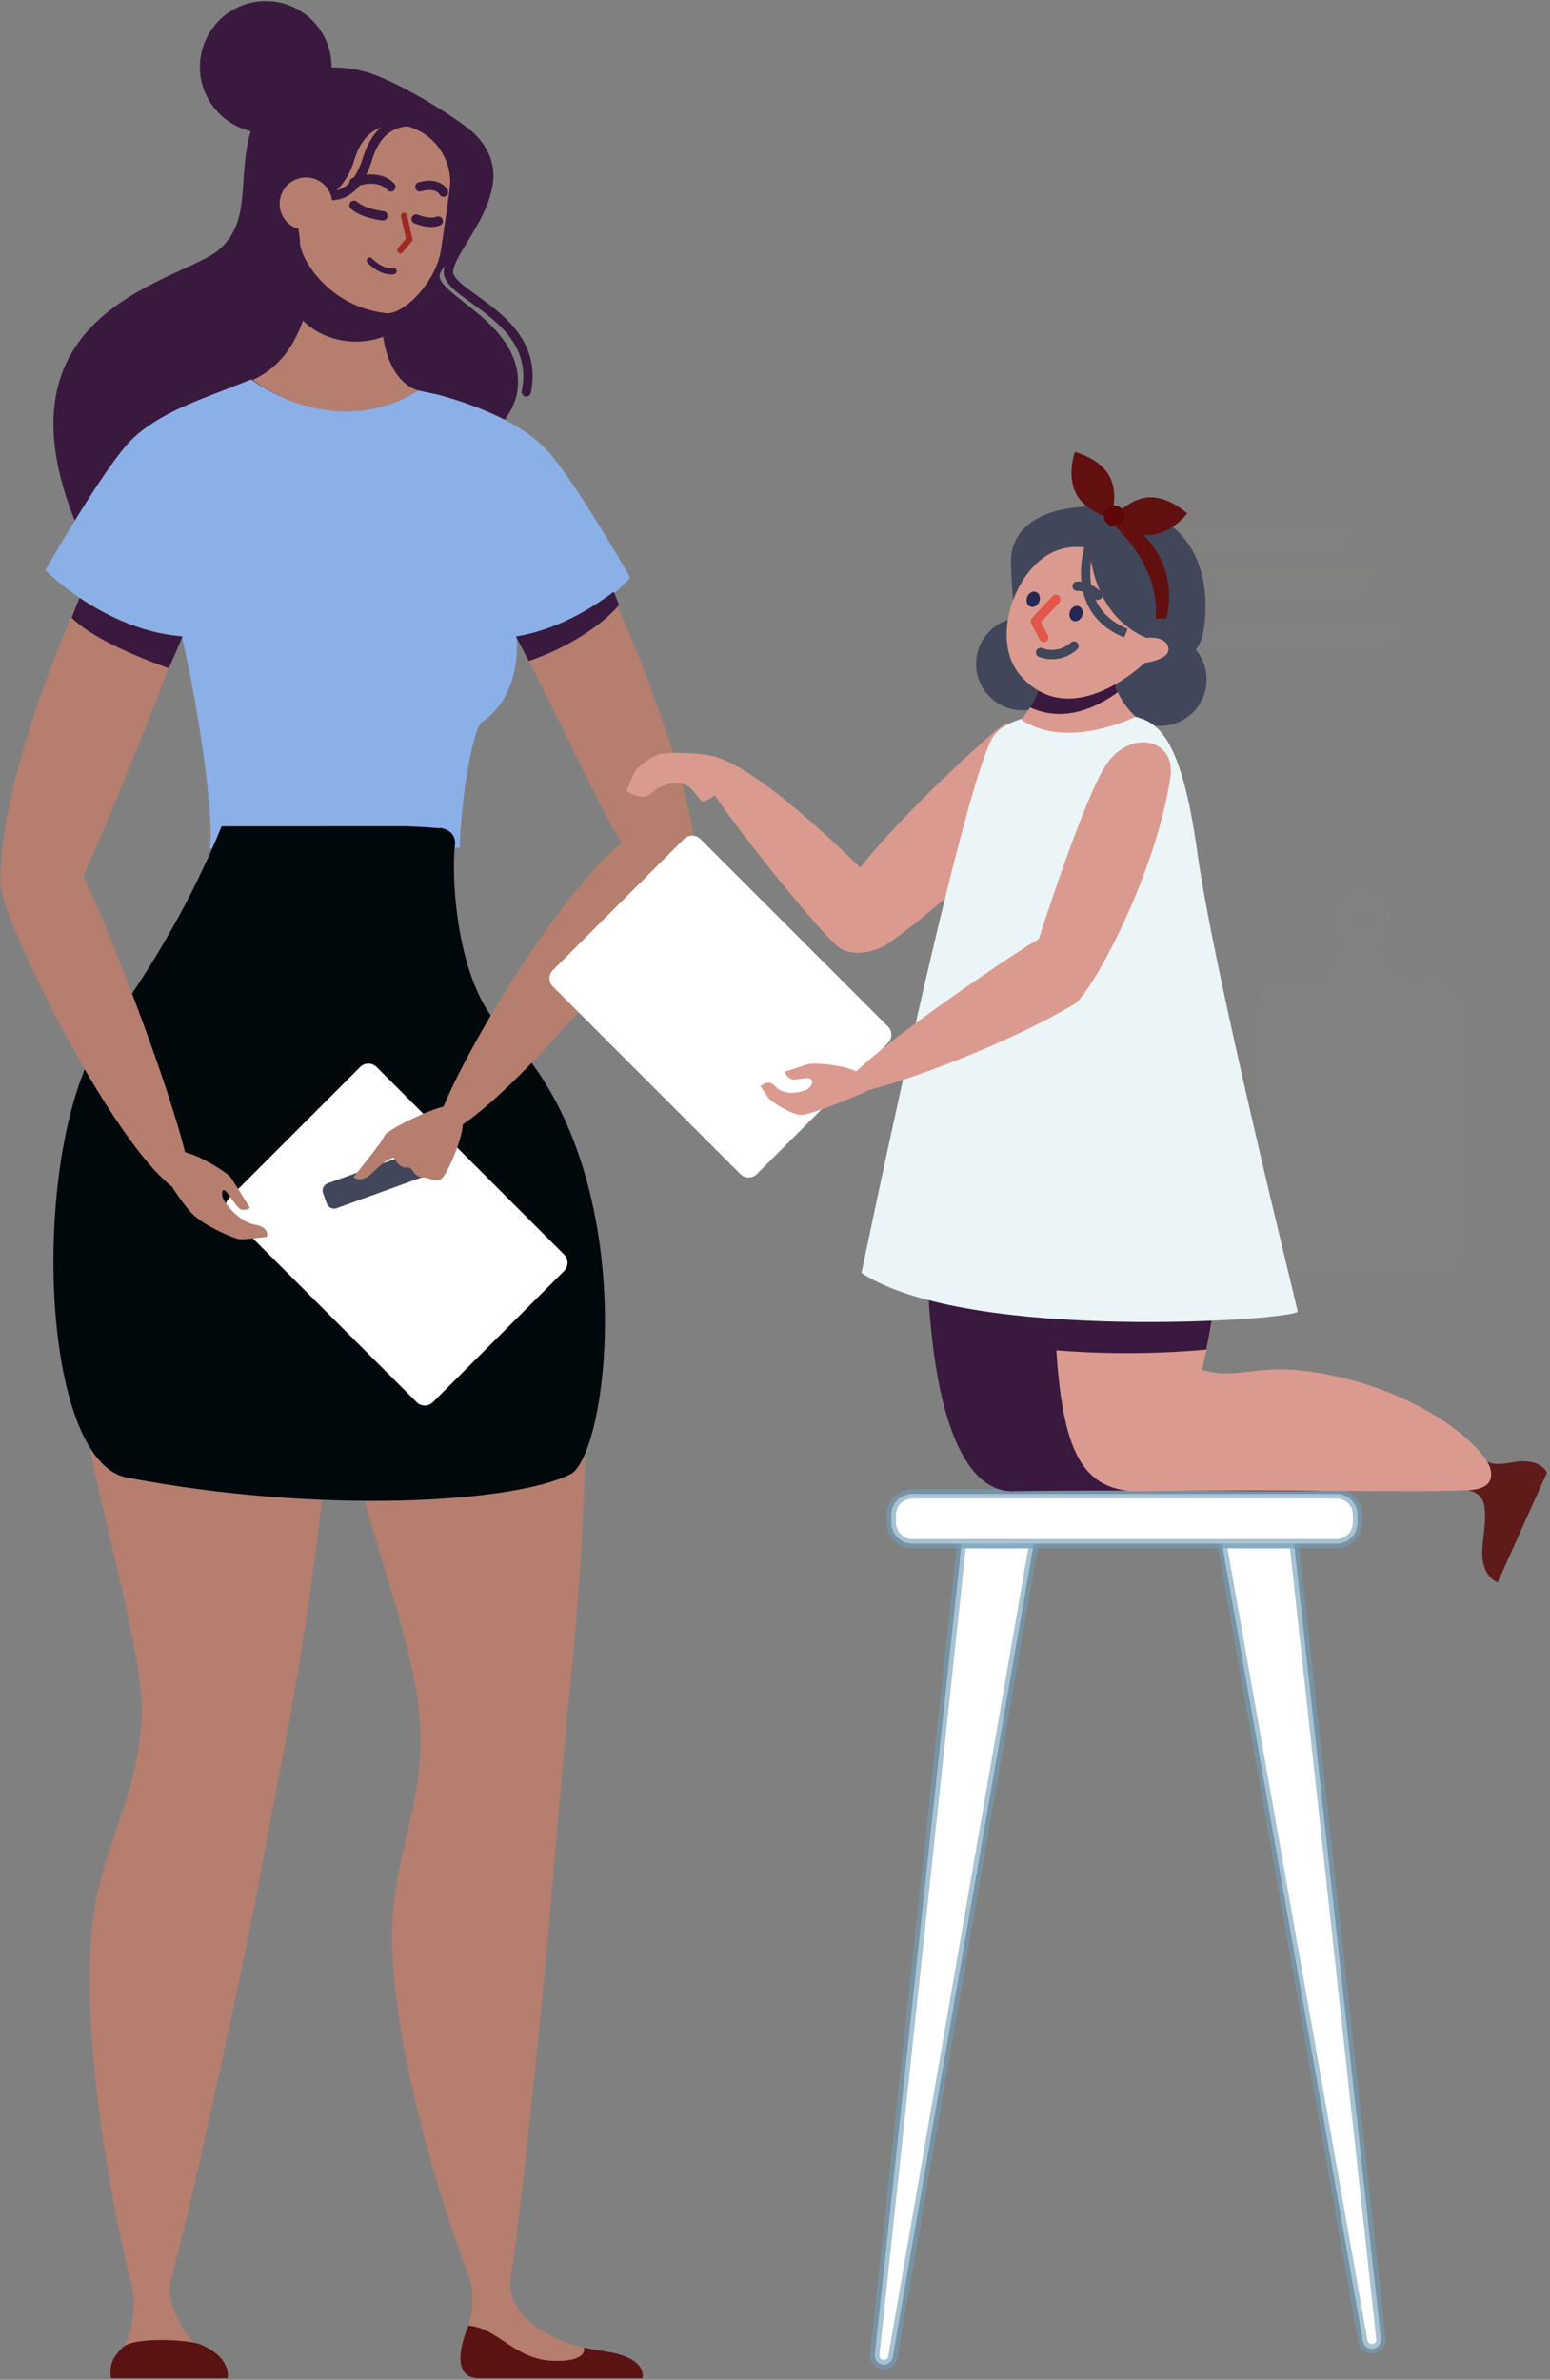 <svg width="499" height="766" viewBox="0 0 499 766" fill="none" xmlns="http://www.w3.org/2000/svg">
<rect x="0" y="0" width="499" height="766" fill="#808080" stroke="none"/>
<g opacity="0.2">
<g opacity="0.2">
<g opacity="0.2">
<path opacity="0.2" d="M466.264 446.359H231.664V503.989H466.264V446.359Z" stroke="#F1B104" stroke-width="3" stroke-linecap="round" stroke-linejoin="round"/>
<path opacity="0.2" d="M466.264 513.749H231.664V724.349H466.264V513.749Z" stroke="#F1B104" stroke-width="3" stroke-linecap="round" stroke-linejoin="round"/>
<path opacity="0.2" d="M443.513 565.209H263.983V698.699H443.513V565.209Z" fill="#FFE6AA"/>
<path opacity="0.2" d="M438.734 560.429H259.204V693.919H438.734V560.429Z" stroke="#F1B104" stroke-width="3" stroke-linecap="round" stroke-linejoin="round"/>
<path opacity="0.2" d="M435.303 530.119H261.913C261.019 530.119 260.293 530.844 260.293 531.739V538.419C260.293 539.314 261.019 540.039 261.913 540.039H435.303C436.198 540.039 436.923 539.314 436.923 538.419V531.739C436.923 530.844 436.198 530.119 435.303 530.119Z" stroke="#F1B104" stroke-width="3" stroke-linecap="round" stroke-linejoin="round"/>
<path opacity="0.2" d="M345.724 560.429L259.974 646.179" stroke="#F1B104" stroke-width="3" stroke-linecap="round" stroke-linejoin="round"/>
<path opacity="0.2" d="M365.224 560.429L259.204 666.449" stroke="#F1B104" stroke-width="3" stroke-linecap="round" stroke-linejoin="round"/>
<path opacity="0.2" d="M403.933 560.429L270.443 693.919" stroke="#F1B104" stroke-width="3" stroke-linecap="round" stroke-linejoin="round"/>
<path opacity="0.2" d="M427.184 485.949C433.563 485.949 438.734 480.778 438.734 474.399C438.734 468.02 433.563 462.849 427.184 462.849C420.805 462.849 415.634 468.02 415.634 474.399C415.634 480.778 420.805 485.949 427.184 485.949Z" stroke="#F1B104" stroke-width="3" stroke-linecap="round" stroke-linejoin="round"/>
<path opacity="0.2" d="M427.184 467.379V462.849" stroke="#F1B104" stroke-width="3" stroke-linecap="round" stroke-linejoin="round"/>
<path opacity="0.2" d="M427.184 485.949V481.419" stroke="#F1B104" stroke-width="3" stroke-linecap="round" stroke-linejoin="round"/>
<path opacity="0.2" d="M420.164 473.919H415.634" stroke="#F1B104" stroke-width="3" stroke-linecap="round" stroke-linejoin="round"/>
<path opacity="0.2" d="M438.734 473.919H434.204" stroke="#F1B104" stroke-width="3" stroke-linecap="round" stroke-linejoin="round"/>
<path opacity="0.2" d="M427.184 470.349V474.399H430.764" stroke="#F1B104" stroke-width="3" stroke-linecap="round" stroke-linejoin="round"/>
<path opacity="0.2" d="M316.264 484.129C319.809 484.129 322.684 481.255 322.684 477.709C322.684 474.163 319.809 471.289 316.264 471.289C312.718 471.289 309.844 474.163 309.844 477.709C309.844 481.255 312.718 484.129 316.264 484.129Z" fill="white"/>
<path opacity="0.2" d="M340.633 484.129C344.179 484.129 347.053 481.255 347.053 477.709C347.053 474.163 344.179 471.289 340.633 471.289C337.088 471.289 334.213 474.163 334.213 477.709C334.213 481.255 337.088 484.129 340.633 484.129Z" fill="white"/>
<path opacity="0.2" d="M365.014 484.129C368.559 484.129 371.434 481.255 371.434 477.709C371.434 474.163 368.559 471.289 365.014 471.289C361.468 471.289 358.594 474.163 358.594 477.709C358.594 481.255 361.468 484.129 365.014 484.129Z" fill="white"/>
<path opacity="0.2" d="M389.383 484.129C392.929 484.129 395.803 481.255 395.803 477.709C395.803 474.163 392.929 471.289 389.383 471.289C385.838 471.289 382.963 474.163 382.963 477.709C382.963 481.255 385.838 484.129 389.383 484.129Z" fill="white"/>
<path opacity="0.2" d="M313.874 482.219C317.419 482.219 320.294 479.344 320.294 475.799C320.294 472.253 317.419 469.379 313.874 469.379C310.328 469.379 307.454 472.253 307.454 475.799C307.454 479.344 310.328 482.219 313.874 482.219Z" stroke="#F1B104" stroke-width="3" stroke-linecap="round" stroke-linejoin="round"/>
<path opacity="0.2" d="M338.244 482.219C341.789 482.219 344.664 479.344 344.664 475.799C344.664 472.253 341.789 469.379 338.244 469.379C334.698 469.379 331.824 472.253 331.824 475.799C331.824 479.344 334.698 482.219 338.244 482.219Z" stroke="#F1B104" stroke-width="3" stroke-linecap="round" stroke-linejoin="round"/>
<path opacity="0.2" d="M362.624 482.219C366.169 482.219 369.044 479.344 369.044 475.799C369.044 472.253 366.169 469.379 362.624 469.379C359.078 469.379 356.204 472.253 356.204 475.799C356.204 479.344 359.078 482.219 362.624 482.219Z" stroke="#F1B104" stroke-width="3" stroke-linecap="round" stroke-linejoin="round"/>
<path opacity="0.2" d="M386.994 482.219C390.539 482.219 393.414 479.344 393.414 475.799C393.414 472.253 390.539 469.379 386.994 469.379C383.448 469.379 380.574 472.253 380.574 475.799C380.574 479.344 383.448 482.219 386.994 482.219Z" stroke="#F1B104" stroke-width="3" stroke-linecap="round" stroke-linejoin="round"/>
</g>
</g>
<g opacity="0.2">
<path opacity="0.2" d="M305.924 271.599C306.88 270.688 308.096 270.097 309.404 269.909L330.774 267.179L335.774 262.609L362.354 291.379L334.234 317.379C324.704 326.179 311.004 327.379 303.514 319.829C299.564 315.829 298.084 310.239 298.874 304.529C299.815 298.487 302.814 292.955 307.364 288.869L311.884 284.699C313.074 283.599 312.974 281.859 311.694 281.369L305.834 279.099C305.453 278.923 305.113 278.671 304.834 278.359C303.244 276.709 303.654 273.699 305.924 271.599Z" stroke="#F1B104" stroke-width="3" stroke-linecap="round" stroke-linejoin="round"/>
<path opacity="0.2" d="M335.563 262.426L362.441 291.522C363.138 292.276 364.314 292.323 365.069 291.626L366.259 290.527C367.013 289.83 367.06 288.653 366.363 287.898L339.486 258.803C338.789 258.048 337.612 258.001 336.858 258.698L335.668 259.798C334.913 260.495 334.866 261.671 335.563 262.426Z" fill="#FFE6AA" stroke="#F1B104" stroke-width="3" stroke-linecap="round" stroke-linejoin="round"/>
<path opacity="0.2" d="M341.154 250.519C341.074 252.179 337.834 257.259 337.834 257.259C337.834 257.259 335.054 251.919 335.134 250.259C335.169 249.463 335.52 248.714 336.108 248.177C336.696 247.64 337.473 247.358 338.269 247.394C339.064 247.43 339.813 247.78 340.35 248.368C340.888 248.956 341.169 249.733 341.134 250.529L341.154 250.519Z" stroke="#F1B104" stroke-width="3" stroke-linecap="round" stroke-linejoin="round"/>
<path opacity="0.2" d="M302.874 246.869H385.144" stroke="#F1B104" stroke-width="3" stroke-linecap="round" stroke-linejoin="round"/>
</g>
<g opacity="0.2">
<path opacity="0.2" d="M461.273 314.329H454.693C452.327 314.345 450.051 313.422 448.364 311.764C446.677 310.105 445.717 307.845 445.693 305.479V303.559C445.693 302.406 445.921 301.264 446.363 300.199C446.57 299.706 446.825 299.233 447.123 298.789C447.565 297.72 447.793 296.575 447.793 295.419V294.169C447.772 291.801 446.812 289.539 445.125 287.878C443.438 286.217 441.161 285.293 438.793 285.309H437.513C435.145 285.293 432.868 286.217 431.181 287.878C429.494 289.539 428.534 291.801 428.513 294.169V295.419C428.513 296.575 428.741 297.72 429.183 298.789C429.481 299.233 429.735 299.706 429.943 300.199C430.385 301.264 430.613 302.406 430.613 303.559V305.479C430.613 310.359 426.613 315.759 421.613 315.759H415.023C408.803 315.759 403.753 319.289 403.753 325.409V400.929C403.779 403.892 404.981 406.724 407.095 408.802C409.208 410.879 412.06 412.033 415.023 412.009H461.333C464.288 412.02 467.127 410.86 469.229 408.784C471.332 406.708 472.527 403.884 472.553 400.929V325.409C472.54 323.941 472.238 322.489 471.664 321.138C471.09 319.787 470.255 318.561 469.208 317.533C468.16 316.504 466.92 315.691 465.559 315.142C464.198 314.592 462.741 314.316 461.273 314.329ZM438.153 297.719C437.66 297.711 437.18 297.557 436.774 297.277C436.368 296.998 436.054 296.604 435.871 296.146C435.688 295.688 435.645 295.186 435.747 294.703C435.849 294.221 436.091 293.779 436.443 293.434C436.795 293.089 437.241 292.855 437.726 292.763C438.21 292.671 438.711 292.724 439.166 292.916C439.62 293.108 440.007 293.43 440.279 293.841C440.551 294.253 440.695 294.736 440.693 295.229C440.685 295.895 440.413 296.532 439.937 296.998C439.461 297.465 438.82 297.724 438.153 297.719V297.719Z" fill="#FFE6AA"/>
<path opacity="0.2" d="M457.933 312.609H451.343C448.956 312.609 446.667 311.661 444.979 309.973C443.291 308.285 442.343 305.996 442.343 303.609V301.669C442.343 300.496 442.571 299.335 443.013 298.249C443.218 297.745 443.473 297.263 443.773 296.809C444.216 295.719 444.443 294.555 444.443 293.379V292.109C444.443 289.722 443.495 287.433 441.807 285.745C440.119 284.057 437.83 283.109 435.443 283.109H434.153C431.766 283.109 429.477 284.057 427.789 285.745C426.101 287.433 425.153 289.722 425.153 292.109V293.379C425.153 294.555 425.38 295.719 425.823 296.809C426.123 297.263 426.378 297.745 426.583 298.249C427.026 299.335 427.253 300.496 427.253 301.669V303.609C427.253 305.996 426.305 308.285 424.617 309.973C422.929 311.661 420.64 312.609 418.253 312.609H411.663C410.184 312.608 408.718 312.898 407.351 313.463C405.984 314.028 404.741 314.858 403.695 315.903C402.648 316.949 401.818 318.191 401.251 319.557C400.685 320.924 400.393 322.389 400.393 323.869V400.769C400.393 403.758 401.58 406.624 403.694 408.738C405.808 410.851 408.674 412.039 411.663 412.039H457.973C460.962 412.039 463.829 410.851 465.942 408.738C468.056 406.624 469.243 403.758 469.243 400.769V323.869C469.243 322.386 468.95 320.918 468.381 319.548C467.812 318.179 466.978 316.935 465.927 315.889C464.877 314.843 463.629 314.014 462.257 313.452C460.886 312.889 459.416 312.602 457.933 312.609V312.609ZM434.773 295.699C434.271 295.699 433.78 295.55 433.362 295.271C432.944 294.992 432.619 294.595 432.426 294.131C432.234 293.667 432.184 293.156 432.282 292.663C432.38 292.171 432.622 291.718 432.977 291.363C433.332 291.008 433.785 290.766 434.278 290.668C434.77 290.57 435.281 290.62 435.745 290.812C436.209 291.004 436.606 291.33 436.885 291.748C437.164 292.165 437.313 292.656 437.313 293.159C437.313 293.832 437.045 294.479 436.569 294.955C436.093 295.431 435.447 295.699 434.773 295.699V295.699Z" stroke="#F1B104" stroke-width="3" stroke-linecap="round" stroke-linejoin="round"/>
</g>
</g>
<g opacity="0.2">
<g opacity="0.2">
<path opacity="0.2" d="M254.163 185.869C271.185 185.869 284.983 172.07 284.983 155.049C284.983 138.027 271.185 124.229 254.163 124.229C237.142 124.229 223.343 138.027 223.343 155.049C223.343 172.07 237.142 185.869 254.163 185.869Z" stroke="#F1B104" stroke-width="3" stroke-linecap="round" stroke-linejoin="round"/>
<path opacity="0.2" d="M352.093 170.649H433.983C433.983 172.339 433.312 173.96 432.118 175.157C430.924 176.353 429.304 177.026 427.613 177.029H358.473C356.781 177.029 355.158 176.357 353.962 175.16C352.765 173.964 352.093 172.341 352.093 170.649V170.649Z" fill="#C6EFFF"/>
<path opacity="0.2" d="M344.553 184.819H441.553C441.553 186.821 440.758 188.742 439.342 190.158C437.926 191.573 436.006 192.369 434.003 192.369H352.153C350.151 192.369 348.23 191.573 346.815 190.158C345.399 188.742 344.603 186.821 344.603 184.819H344.553Z" fill="#C6EFFF"/>
<path opacity="0.2" d="M334.233 201.199H451.853C451.851 203.627 450.884 205.954 449.167 207.669C447.449 209.385 445.121 210.349 442.693 210.349H343.383C340.957 210.349 338.629 209.385 336.913 207.669C335.197 205.953 334.233 203.626 334.233 201.199V201.199Z" fill="#C6EFFF"/>
<path opacity="0.2" d="M340.793 164.049H445.293C445.553 164.051 445.803 164.143 446.002 164.311C446.2 164.478 446.333 164.71 446.378 164.966C446.423 165.221 446.378 165.485 446.249 165.71C446.12 165.935 445.916 166.108 445.673 166.199L434.593 170.199H351.493L340.413 166.199C340.17 166.108 339.966 165.935 339.837 165.71C339.708 165.485 339.663 165.221 339.708 164.966C339.753 164.71 339.886 164.478 340.085 164.311C340.283 164.143 340.534 164.051 340.793 164.049V164.049Z" stroke="#F4B404" stroke-width="3" stroke-linecap="round" stroke-linejoin="round"/>
<path opacity="0.2" d="M351.493 170.239H434.593C434.593 171.955 433.911 173.6 432.698 174.814C431.485 176.027 429.839 176.709 428.123 176.709H357.963C356.247 176.709 354.602 176.027 353.388 174.814C352.175 173.6 351.493 171.955 351.493 170.239V170.239Z" stroke="#F4B404" stroke-width="3" stroke-linecap="round" stroke-linejoin="round"/>
<path opacity="0.2" d="M331.153 176.779H454.913C455.221 176.779 455.519 176.887 455.754 177.085C455.99 177.283 456.149 177.557 456.202 177.86C456.256 178.163 456.201 178.475 456.048 178.742C455.895 179.009 455.652 179.213 455.363 179.319L442.243 184.109H343.843L330.713 179.319C330.425 179.213 330.183 179.01 330.03 178.744C329.876 178.479 329.821 178.168 329.873 177.865C329.926 177.563 330.082 177.288 330.316 177.09C330.55 176.891 330.847 176.781 331.153 176.779V176.779Z" stroke="#F4B404" stroke-width="3" stroke-linecap="round" stroke-linejoin="round"/>
<path opacity="0.2" d="M343.843 184.109H442.243C442.243 186.14 441.436 188.089 440 189.525C438.563 190.962 436.615 191.769 434.583 191.769H351.503C349.472 191.769 347.523 190.962 346.087 189.525C344.65 188.089 343.843 186.14 343.843 184.109V184.109Z" stroke="#F4B404" stroke-width="3" stroke-linecap="round" stroke-linejoin="round"/>
<path opacity="0.2" d="M317.993 191.839H468.093C468.465 191.84 468.826 191.972 469.111 192.211C469.396 192.451 469.588 192.783 469.653 193.149C469.719 193.516 469.653 193.894 469.469 194.217C469.284 194.541 468.992 194.789 468.643 194.919L452.723 200.719H333.363L317.443 194.929C317.087 194.804 316.787 194.556 316.597 194.23C316.407 193.904 316.338 193.522 316.404 193.15C316.471 192.779 316.667 192.443 316.958 192.202C317.249 191.962 317.616 191.833 317.993 191.839V191.839Z" stroke="#F4B404" stroke-width="3" stroke-linecap="round" stroke-linejoin="round"/>
<path opacity="0.2" d="M333.363 200.719H452.723C452.723 203.183 451.744 205.546 450.002 207.288C448.26 209.03 445.897 210.009 443.433 210.009H342.653C340.189 210.009 337.826 209.03 336.084 207.288C334.342 205.546 333.363 203.183 333.363 200.719V200.719Z" stroke="#F4B404" stroke-width="3" stroke-linecap="round" stroke-linejoin="round"/>
</g>
</g>
<path opacity="0.2" d="M156.527 588.75C152.665 588.75 149.534 585.619 149.534 581.757C149.534 577.895 152.665 574.764 156.527 574.764C160.389 574.764 163.52 577.895 163.52 581.757C163.52 585.619 160.389 588.75 156.527 588.75Z" stroke="#F1B104" stroke-width="3" stroke-linecap="round" stroke-linejoin="round"/>
<path opacity="0.2" d="M125.943 111.121C122.081 111.121 118.95 107.99 118.95 104.128C118.95 100.266 122.081 97.135 125.943 97.135C129.805 97.135 132.936 100.266 132.936 104.128C132.936 107.99 129.805 111.121 125.943 111.121Z" stroke="#F1B104" stroke-width="3" stroke-linecap="round" stroke-linejoin="round"/>
<path d="M85.555 42.762C73.845 42.762 64.352 33.269 64.352 21.559C64.352 9.849 73.845 0.356 85.555 0.356C97.265 0.356 106.758 9.849 106.758 21.559C106.758 33.269 97.265 42.762 85.555 42.762Z" fill="#3A193F"/>
<path d="M152.929 43.26C148.715 38.949 129.697 27.05 119.105 23.549C110.123 20.623 90.626 18.926 82.746 36.637C74.865 54.349 82.444 69.593 70.74 80.155C59.036 90.718 -2.632 98.686 23.662 166.567C35.688 197.601 162.223 159.74 166.583 125.702C169.421 103.592 138.055 94.414 141.859 87.587C146.735 78.848 169.353 60.044 152.929 43.26Z" fill="#3A193F"/>
<path d="M169.431 126.16C174.395 101.846 143.303 95.36 144.366 87.06C145.536 77.912 167.773 59.079 151.095 43.562" stroke="#3A193F" stroke-width="3" stroke-linecap="round" stroke-linejoin="round"/>
<path d="M100.555 80.955C100.555 80.955 102.808 112.662 81.381 122.269C81.381 122.269 106.905 142.886 134.632 125.672C134.632 125.672 117.34 122.278 124.714 84.047L100.555 80.955Z" fill="#B57E6F"/>
<path d="M114.571 109.96C101.939 109.96 91.7 100.917 91.7 89.762C91.7 78.606 101.939 69.563 114.571 69.563C127.202 69.563 137.441 78.606 137.441 89.762C137.441 100.917 127.202 109.96 114.571 109.96Z" fill="#3A193F"/>
<path d="M96.576 77.522C96.039 81.725 104.661 98.53 124.294 100.822C129.726 101.465 140.484 90.903 142.005 80.233C143.244 71.631 144.746 61.917 144.931 58.864C144.984 54.578 143.558 50.404 140.894 47.047C138.229 43.689 134.488 41.353 130.302 40.431C130.302 40.431 130.302 40.431 130.302 40.431C126.02 39.68 117.623 39.856 114.141 51.267C109.879 65.145 100.321 65.584 95.757 64.814C94.898 63.809 96.254 75.044 96.576 77.522Z" fill="#B57E6F"/>
<path d="M136.007 39.787C136.007 39.787 123.211 35.203 118.393 50.867C113.634 66.364 104.739 63.097 98.702 61.839" stroke="#3A193F" stroke-width="3" stroke-linecap="round" stroke-linejoin="round"/>
<path d="M93.475 552.367V552.181C100.302 512.721 132.106 334.631 68.292 325.443C56.404 323.737 17.577 337.605 21.556 410.616C24.774 469.33 42.681 512.311 45.665 547.9C45.743 577.159 33.328 591.964 30.002 617.146C25.379 652.257 35.649 710.307 42.944 737.762C43.217 740.531 43.208 750.265 39.95 755.034C36.693 759.804 35.074 760.106 35.649 765.47H73.188C73.031 763.643 72.344 761.902 71.211 760.46C70.078 759.019 68.548 757.94 66.81 757.356C60.734 755.327 53.263 741.087 54.804 735.002C63.982 700.096 79.616 625.768 81.654 614.542L93.475 552.367Z" fill="#B57E6F"/>
<path d="M39.531 755.541C36.342 758.721 35.093 761.11 35.708 765.509H73.247C73.247 765.509 74.905 758.975 64.469 754.595C60.831 753.074 42.974 752.089 39.531 755.541Z" fill="#5A1212"/>
<path d="M134.798 549.86C137.832 578.983 126.996 594.9 126.235 620.287C125.26 653.905 140.65 706.113 151.232 733.568V733.626C152.627 737.274 152.354 744.628 150.813 748.549C148.14 755.376 145.936 765.509 155.289 765.509H206.785C206.785 765.509 207.975 758.838 194.321 756.956C181.145 755.142 164.087 747.641 164.223 734.787C169.334 700.144 176.473 624.227 177.36 612.709C178.394 599.327 181.603 563.885 182.549 552.591C182.554 552.575 182.554 552.558 182.549 552.542C186.333 517.568 206.122 330.973 144.181 325.57C132.204 324.536 94.236 340.59 102.565 413.25C108.894 468.403 127.454 508.829 133.774 542.916C134.135 545.423 134.584 547.773 134.798 549.86Z" fill="#B57E6F"/>
<path d="M150.842 748.549C150.842 748.549 143.039 765.509 154.363 765.509H206.785C206.785 765.509 208.892 759.092 195.277 756.956C193.385 756.663 187.962 755.649 187.962 755.649C187.962 755.649 189.649 760.389 177.663 759.872C165.676 759.355 160.283 749.378 150.842 748.549Z" fill="#5A1212"/>
<path d="M147.994 272.914C148.638 253.261 152.734 233.999 155.104 232.429C162.468 227.552 166.983 218.141 166.389 205.442C189.133 202.058 202.923 185.936 202.923 185.936C202.923 185.936 186.002 156.326 176.805 145.715C168.222 135.835 152.247 130.11 141.07 127.057L134.633 125.682C108.875 141.677 84.2 124.639 80.894 122.132L64.314 128.618C56.589 131.729 46.758 136.293 40.711 143.296C31.514 153.898 14.593 183.518 14.593 183.518C14.593 183.518 33.27 202.692 58.481 204.808C64.333 228.859 69.297 266.847 67.434 273.079" fill="#8BB0E8"/>
<path d="M34.256 331.44C9.434 364.607 11.76 470.048 40.875 475.593C103.201 487.506 165.03 483.788 183.569 474.555C196.182 468.264 207.544 375.802 161.869 331.44C146.571 316.577 145.223 281.181 146.508 271.72C146.767 266.891 141.525 266.439 141.525 266.439C143.22 278.011 149.836 269.663 142.777 266.891C141.275 266.301 130.754 265.961 130.754 265.961L71.448 265.975L71.332 265.975C71.448 265.975 71.448 265.975 71.448 265.975L71.332 265.975C63.471 285.279 53.215 304.185 40.655 322.527C40.655 322.527 44.824 316.288 39.337 323.274C35.367 329.948 38.33 324.958 37.646 324.958C38.617 324.958 39.07 323.849 35.367 329.948L34.256 331.44Z" fill="#00080B"/>
<path d="M223.365 268.642C224.516 272.621 223.19 278.619 218.108 285.846C200.251 311.204 155.309 364.007 141.147 365.509C134.213 366.25 172.025 295.482 200.036 271.178C194.35 262.741 180.53 232.283 166.447 205.335C179.828 203.96 190.341 196.323 197.081 191.31C197.081 191.31 216.918 233.833 223.365 268.642Z" fill="#B57E6F"/>
<path d="M59.359 384.498C70.633 389.608 32.967 292.634 26.784 282.208C34.371 265.511 47.948 232.029 58.227 204.769C44.924 203.599 33.455 197.679 25.623 192.383C25.623 192.383 -0.086 248.209 0.08 284.139C0.08 295.56 39.355 375.437 59.359 384.498Z" fill="#B57E6F"/>
<path d="M23.058 198.791C28.763 204.73 42.252 210.797 54.326 215.088C55.926 211.567 57.408 208.134 58.773 204.818H58.227C44.924 203.648 33.455 197.728 25.623 192.432C24.784 194.415 23.929 196.535 23.058 198.791Z" fill="#3A193F"/>
<path d="M134.106 451.308L73.742 390.944C73.041 390.241 72.647 389.289 72.647 388.297C72.647 387.305 73.041 386.353 73.742 385.65L115.945 343.446C116.648 342.745 117.6 342.352 118.592 342.352C119.584 342.352 120.536 342.745 121.239 343.446L181.603 403.811C182.304 404.513 182.698 405.465 182.698 406.458C182.698 407.45 182.304 408.402 181.603 409.104L139.399 451.308C138.697 452.009 137.745 452.403 136.753 452.403C135.76 452.403 134.809 452.009 134.106 451.308V451.308Z" fill="white"/>
<path d="M50.254 370.736C48.759 372.183 57.778 386.615 61.905 390.71C66.031 394.805 75.189 398.55 76.896 398.845C78.603 399.141 85.921 398.078 85.921 398.078C85.921 398.078 87.022 395.023 81.977 394.171C76.931 393.319 71.429 386.685 71.479 384.486C71.6 379.525 75.749 389.079 77.765 389.359C79.782 389.639 80.429 388.701 80.429 388.701C80.429 388.701 75.156 380.277 74.263 378.977C73.37 377.677 67.183 373.844 63.463 372.236C59.742 370.629 52.406 368.572 50.254 370.736Z" fill="#B57E6F"/>
<path d="M238.361 377.914L177.996 317.549C177.295 316.847 176.902 315.895 176.902 314.902C176.902 313.91 177.295 312.958 177.996 312.256L220.2 270.052C220.903 269.351 221.855 268.957 222.847 268.957C223.839 268.957 224.791 269.351 225.494 270.052L285.858 330.416C286.559 331.119 286.953 332.071 286.953 333.063C286.953 334.055 286.559 335.007 285.858 335.71L243.654 377.914C242.952 378.614 242 379.008 241.008 379.008C240.015 379.008 239.063 378.614 238.361 377.914V377.914Z" fill="white"/>
<path d="M105.504 380.889L137.966 369.131C139.263 368.662 140.695 369.332 141.164 370.628L142.36 373.93C142.829 375.226 142.159 376.658 140.863 377.127L108.401 388.885C107.104 389.355 105.672 388.684 105.203 387.388L104.007 384.086C103.538 382.79 104.208 381.358 105.504 380.889Z" fill="#41465A"/>
<path d="M144.697 355.912C141.001 355.687 124.489 363.558 123.786 365.577C123.084 367.596 113.79 378.851 113.79 378.851C113.79 378.851 116.199 381.318 120.207 377.232C124.869 372.492 126.829 372.667 126.829 372.667C126.829 372.667 128.429 376.042 130.887 375.798C133.344 375.554 132.496 378.783 136.407 379.026C138.699 379.163 139.986 380.626 141.937 379.553C143.887 378.48 149.876 364.758 148.939 360.164C148.159 356.273 146.891 356.039 144.697 355.912Z" fill="#B57E6F"/>
<path d="M142.795 61.839C142.795 61.839 141.098 58.445 135.159 60.142" stroke="#3A193F" stroke-width="3" stroke-linecap="round" stroke-linejoin="round"/>
<path d="M123.29 69.466C123.29 69.466 117.194 68.89 113.966 66.082" stroke="#3A193F" stroke-width="3" stroke-linecap="round" stroke-linejoin="round"/>
<path d="M126.684 87.275C126.684 87.275 123.29 88.123 119.047 83.881" stroke="#3A193F" stroke-width="2" stroke-linecap="round" stroke-linejoin="round"/>
<path d="M130.078 69.466L131.775 77.102L128.888 80.545" stroke="#9E2923" stroke-width="2" stroke-linecap="round" stroke-linejoin="round"/>
<path d="M90.936 69.413C88.821 65.237 90.493 60.138 94.669 58.024C98.845 55.91 103.945 57.581 106.059 61.757C108.173 65.934 106.501 71.033 102.325 73.147C98.149 75.261 93.05 73.59 90.936 69.413Z" fill="#B57E6F"/>
<path d="M141.099 71.163C141.099 71.163 138.699 72.372 133.959 70.5" stroke="#3A193F" stroke-width="3" stroke-linecap="round" stroke-linejoin="round"/>
<path d="M125.835 60.142C125.835 60.142 122.441 55.626 113.966 58.737" stroke="#3A193F" stroke-width="3" stroke-linecap="round" stroke-linejoin="round"/>
<path d="M373.522 233.649C381.768 233.649 388.452 226.964 388.452 218.719C388.452 210.473 381.768 203.789 373.522 203.789C365.277 203.789 358.592 210.473 358.592 218.719C358.592 226.964 365.277 233.649 373.522 233.649Z" fill="#41465A"/>
<path d="M329.173 228.629C337.418 228.629 344.103 221.944 344.103 213.699C344.103 205.453 337.418 198.769 329.173 198.769C320.927 198.769 314.243 205.453 314.243 213.699C314.243 221.944 320.927 228.629 329.173 228.629Z" fill="#41465A"/>
<path d="M309.563 496.869L281.633 757.869C281.589 758.277 281.632 758.689 281.759 759.079C281.885 759.469 282.092 759.829 282.367 760.133C282.641 760.438 282.977 760.682 283.352 760.848C283.727 761.014 284.133 761.1 284.543 761.099V761.099C285.222 761.099 285.88 760.863 286.404 760.43C286.928 759.998 287.285 759.396 287.413 758.729L332.803 496.919L309.563 496.869Z" fill="white" stroke="#729FB8" stroke-opacity="0.62" stroke-width="3" stroke-miterlimit="10"/>
<path d="M416.633 496.869L444.563 752.789C444.605 753.196 444.561 753.608 444.433 753.998C444.306 754.387 444.099 754.746 443.825 755.05C443.551 755.354 443.216 755.598 442.841 755.765C442.467 755.932 442.062 756.018 441.653 756.019V756.019C440.973 756.019 440.315 755.783 439.791 755.35C439.267 754.918 438.911 754.316 438.783 753.649L393.393 496.869H416.633Z" fill="white" stroke="#729FB8" stroke-opacity="0.62" stroke-width="3" stroke-miterlimit="10"/>
<path d="M430.283 480.849H293.703C289.975 480.849 286.953 483.871 286.953 487.599V490.119C286.953 493.847 289.975 496.869 293.703 496.869H430.283C434.011 496.869 437.033 493.847 437.033 490.119V487.599C437.033 483.871 434.011 480.849 430.283 480.849Z" fill="white" stroke="#729FB8" stroke-opacity="0.62" stroke-width="3" stroke-miterlimit="10"/>
<path d="M444.943 476.369C444.143 482.109 406.943 479.009 326.373 479.959C326.219 479.995 326.061 480.011 325.903 480.009C310.903 480.009 298.663 457.159 298.303 397.669C297.943 338.179 319.733 335.059 327.353 335.379C349.873 336.309 351.453 368.859 351.453 398.179C351.446 411.99 349.808 425.752 346.573 439.179C361.963 445.009 364.153 436.999 390.983 443.349C420.033 450.269 445.593 471.809 444.943 476.369Z" fill="#3A193F"/>
<path d="M479.083 470.609C482.253 472.079 487.133 470.379 489.963 470.339C496.643 470.229 498.023 474.039 498.023 474.039L482.153 509.289C482.153 509.289 476.153 507.569 477.323 497.129C478.553 486.229 479.093 481.529 473.113 479.759C467.133 477.989 473.833 468.189 479.083 470.609Z" fill="#5F1A1A"/>
<path d="M473.153 479.609C456.153 480.519 421.523 479.309 367.153 479.959C366.999 479.995 366.841 480.011 366.683 480.009C342.493 480.009 339.443 457.159 339.083 397.669C338.723 338.179 360.513 335.059 368.133 335.379C390.643 336.309 392.223 368.859 392.223 398.179C392.221 412.575 390.448 426.916 386.943 440.879C400.183 444.879 404.943 437.029 431.763 443.379C460.763 450.269 477.663 466.169 479.683 472.379C480.243 474.139 481.313 479.169 473.153 479.609Z" fill="#DB9A8F"/>
<path d="M392.153 398.179C392.147 410.351 390.877 422.489 388.363 434.399C372.282 435.848 356.108 435.929 340.013 434.639C339.343 424.339 339.093 412.079 339.013 397.639C338.653 338.139 360.453 335.029 368.073 335.349C390.613 336.319 392.153 368.859 392.153 398.179Z" fill="#3A193F"/>
<path d="M285.953 303.669C308.113 288.169 332.503 262.669 334.773 252.749C337.523 240.749 329.943 227.169 320.773 235.019C307.303 246.469 286.383 267.019 276.923 279.259C263.053 265.609 233.123 238.159 223.993 243.859C220.133 246.279 261.683 297.859 269.523 304.519C274.003 308.359 281.933 306.479 285.953 303.669Z" fill="#DB9A8F"/>
<path d="M225.913 257.929C227.203 258.019 231.673 256.009 232.443 252.139C233.533 246.729 238.073 247.559 232.963 244.659C228.253 241.999 214.823 241.939 211.783 242.889C208.91 244.082 206.365 245.948 204.363 248.329C203.993 249.069 201.653 254.539 201.653 254.539C201.653 254.539 206.723 258.179 209.653 255.369C210.879 254.201 212.343 253.312 213.945 252.763C215.547 252.214 217.249 252.018 218.933 252.189C220.531 252.385 221.996 253.178 223.033 254.409L225.913 257.929Z" fill="#DB9A8F"/>
<path d="M365.613 230.689C372.173 232.589 380.163 235.889 385.503 274.599C390.843 313.309 417.313 419.449 417.763 422.119C418.213 424.789 312.053 432.439 277.343 409.749C277.343 409.749 308.573 258.419 319.283 237.879C322.093 232.479 330.943 230.219 339.033 229.549C347.123 228.879 355.733 227.829 365.613 230.689Z" fill="#EBF4F7"/>
<path d="M358.463 212.009C358.463 212.009 356.153 221.929 365.613 230.689C365.613 230.689 343.453 241.689 328.793 231.609C328.793 231.609 336.793 222.789 335.893 212.009H358.463Z" fill="#DB9A8F"/>
<path d="M359.883 222.799C353.163 227.689 342.573 232.799 331.613 227.689C333.803 224.109 336.403 218.409 335.893 211.999H358.463C357.853 215.66 358.347 219.42 359.883 222.799V222.799Z" fill="#3A193F"/>
<path d="M368.884 213.029C368.884 213.029 345.334 236.169 328.744 217.709C314.604 201.929 335.094 164.979 356.154 174.169C373.604 181.779 368.884 213.029 368.884 213.029Z" fill="#DB9A8F"/>
<path d="M350.873 176.519C350.873 176.519 351.124 197.679 369.014 205.299L368.414 216.749C368.414 216.749 385.554 216.499 387.554 202.519C390.674 180.819 380.354 167.159 366.374 164.339C352.394 161.519 328.614 161.829 325.704 177.869C325.074 181.329 326.144 193.149 326.144 193.149C326.144 193.149 332.933 172.719 350.873 176.519Z" fill="#41465A"/>
<path d="M350.874 175.509C350.874 175.509 343.614 196.169 362.474 203.789" stroke="#41465A" stroke-width="3" stroke-miterlimit="10"/>
<path d="M367.934 213.429C367.934 213.429 376.994 212.569 376.124 208.429C375.254 204.289 368.534 205.339 368.534 205.339L367.934 213.429Z" fill="#DB9A8F"/>
<path d="M376.804 250.069C378.624 237.879 364.234 234.669 356.434 245.659C349.164 255.919 334.434 302.249 334.434 302.249C328.764 305.249 269.054 345.129 271.054 351.519C272.164 355.069 317.853 339.839 345.903 323.179C351.443 319.619 372.064 281.799 376.804 250.069Z" fill="#DB9A8F"/>
<path d="M277.714 351.859C275.404 352.859 260.834 359.019 257.654 358.859C254.474 358.699 248.164 354.379 247.654 353.749C247.144 353.119 244.833 349.609 244.833 349.609C244.833 349.609 247.283 347.109 249.513 349.609C252.163 352.609 256.914 351.869 259.424 350.859C260.424 350.439 262.054 348.859 261.244 347.569C260.434 346.279 256.373 347.739 255.123 347.449C254.533 347.273 253.994 346.955 253.555 346.523C253.115 346.09 252.789 345.557 252.604 344.969L260.263 342.489C261.493 342.089 270.333 342.489 275.373 344.709C280.413 346.929 283.074 349.439 277.714 351.859Z" fill="#DB9A8F"/>
<path d="M334.591 193.639C335.079 192.336 334.6 190.951 333.519 190.546C332.438 190.14 331.166 190.868 330.677 192.171C330.188 193.474 330.668 194.859 331.749 195.264C332.83 195.67 334.102 194.942 334.591 193.639Z" fill="#242854"/>
<path d="M348.388 198.234C348.876 196.931 348.397 195.546 347.316 195.141C346.235 194.735 344.963 195.463 344.474 196.766C343.985 198.069 344.465 199.454 345.546 199.86C346.627 200.265 347.899 199.537 348.388 198.234Z" fill="#242854"/>
<path d="M339.922 192.909L333.322 199.989L336.032 205.169" stroke="#E2564B" stroke-width="3" stroke-linecap="round" stroke-linejoin="round"/>
<path d="M346.763 188.709C346.763 188.709 350.063 188.269 353.403 191.619" stroke="#41465A" stroke-width="3" stroke-linecap="round" stroke-linejoin="round"/>
<path d="M334.993 210.029C336.805 210.705 338.77 210.867 340.669 210.496C342.568 210.126 344.327 209.237 345.753 207.929" stroke="#41465A" stroke-width="3" stroke-linecap="round" stroke-linejoin="round"/>
<path d="M370.552 172.189C363.882 172.659 358.042 166.999 358.042 166.999C358.042 166.999 363.042 160.579 369.692 160.109C376.342 159.639 382.202 165.289 382.202 165.289C382.202 165.289 377.222 171.709 370.552 172.189Z" fill="#610F0F"/>
<path d="M346.512 159.039C349.712 164.909 357.622 166.769 357.622 166.769C357.622 166.769 360.342 159.109 357.142 153.239C353.942 147.369 346.032 145.509 346.032 145.509C346.032 145.509 343.312 153.159 346.512 159.039Z" fill="#610F0F"/>
<path d="M359.778 169.216C361.533 168.614 362.469 166.704 361.868 164.948C361.266 163.193 359.356 162.257 357.6 162.858C355.845 163.46 354.909 165.37 355.51 167.126C356.112 168.881 358.022 169.817 359.778 169.216Z" fill="#5F0707"/>
<path d="M357.493 168.109C357.493 168.109 373.563 180.929 372.063 199.039C373.173 199.149 374.292 199.149 375.403 199.039C375.403 199.039 380.753 183.319 366.403 170.529" fill="#610F0F"/>
<path d="M170.247 212.758C182.185 208.742 193.812 201.412 199.294 194.685C198.872 193.872 197.999 191.282 197.577 190.489C190.649 195.639 179.916 202.537 166.101 204.886L170.247 212.758Z" fill="#3A193F"/>
</svg>
